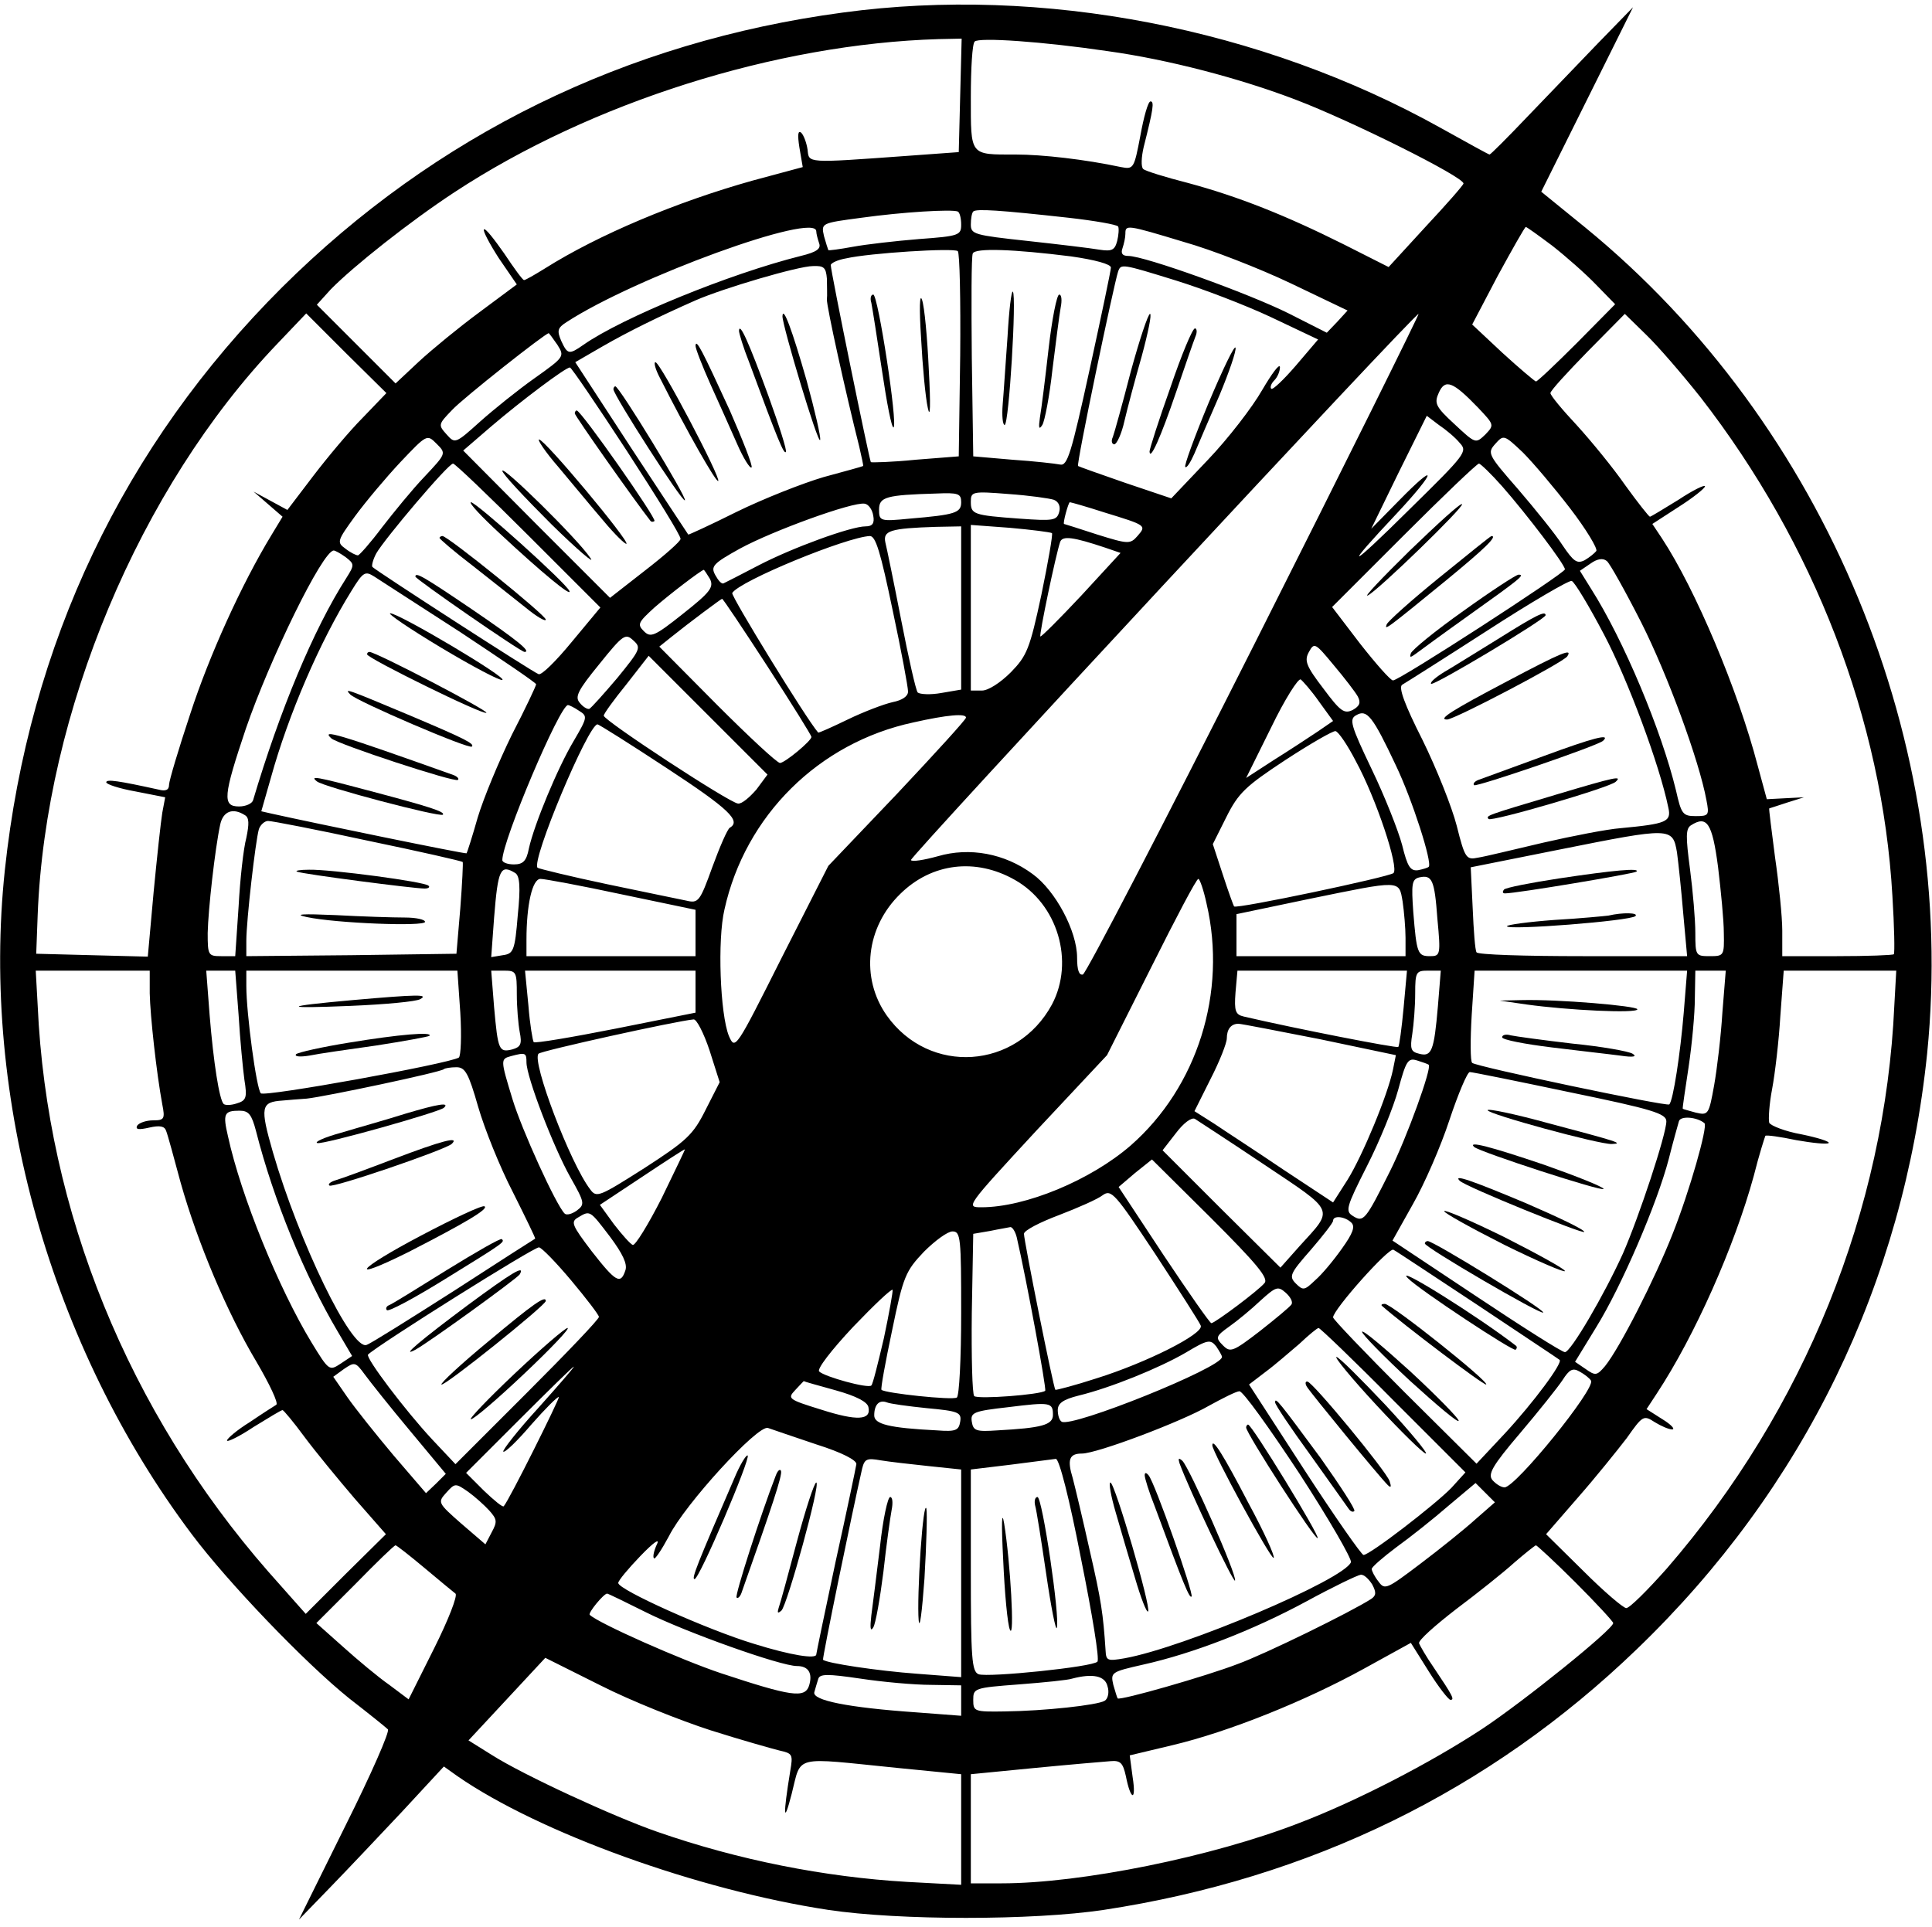 <?xml version="1.0" standalone="no"?>
<!DOCTYPE svg PUBLIC "-//W3C//DTD SVG 20010904//EN"
 "http://www.w3.org/TR/2001/REC-SVG-20010904/DTD/svg10.dtd">
<svg version="1.0" xmlns="http://www.w3.org/2000/svg"
 width="400pt" height="399pt" viewBox="0 0 400 399"
 preserveAspectRatio="xMidYMid meet">

<g transform="translate(0,399) scale(0.1,-0.1)"
fill="#000000" stroke="none">
<path d="M1745 3964 c-449 -60 -844 -254 -1161 -569 -328 -327 -524 -738 -574
-1207 -50 -472 95 -986 387 -1375 75 -100 234 -266 326 -340 40 -31 76 -60 80
-64 5 -3 -35 -94 -88 -200 l-96 -194 63 65 c35 36 102 107 150 158 l87 94 28
-20 c169 -117 498 -236 768 -277 147 -22 423 -22 570 0 427 65 799 246 1104
540 346 333 552 758 601 1234 64 641 -209 1302 -708 1710 l-91 74 95 191 95
191 -73 -75 c-40 -42 -106 -110 -147 -153 -40 -42 -75 -77 -77 -77 -2 0 -47
25 -101 55 -371 207 -826 295 -1238 239z m243 -171 l-3 -118 -110 -8 c-207
-15 -200 -15 -203 13 -2 14 -8 30 -13 35 -7 6 -8 -4 -4 -30 l7 -41 -104 -28
c-157 -44 -319 -112 -430 -182 -21 -13 -40 -24 -43 -24 -3 0 -21 25 -41 55
-21 30 -39 53 -42 50 -3 -2 11 -29 31 -60 l37 -54 -78 -58 c-42 -31 -98 -77
-125 -102 l-48 -45 -82 82 -81 81 29 32 c46 47 163 140 256 201 283 186 666
307 1002 317 l48 1 -3 -117z m306 91 c123 -17 273 -56 390 -101 113 -43 346
-159 346 -173 0 -3 -35 -43 -78 -89 l-77 -84 -93 47 c-120 60 -218 99 -322
127 -47 12 -89 25 -93 29 -5 4 -4 25 1 46 20 79 22 94 14 94 -5 0 -14 -32 -21
-71 -13 -68 -14 -70 -40 -65 -75 16 -163 26 -218 26 -96 0 -93 -4 -93 119 0
59 3 111 8 115 9 9 141 0 276 -20z m-304 -359 c0 -22 -4 -24 -87 -30 -49 -4
-110 -11 -137 -16 -27 -5 -50 -8 -51 -7 -1 2 -5 15 -9 29 -6 27 -6 27 77 38
86 12 187 18 200 13 4 -2 7 -14 7 -27z m223 14 c53 -6 99 -14 102 -18 2 -4 1
-18 -2 -30 -5 -19 -11 -22 -37 -18 -17 3 -84 11 -148 18 -111 12 -118 14 -118
34 0 12 2 24 5 27 6 6 54 3 198 -13z m-523 -28 c0 -5 3 -16 6 -25 4 -11 -5
-18 -38 -26 -148 -37 -370 -128 -450 -184 -30 -21 -33 -20 -46 8 -9 21 -8 27
11 39 141 92 517 229 517 188z m761 -22 c57 -16 157 -55 222 -86 l117 -56 -21
-23 -22 -23 -79 40 c-82 41 -298 119 -332 119 -12 0 -16 5 -12 16 3 9 6 22 6
30 0 19 2 19 121 -17z m763 -8 c28 -22 69 -58 91 -81 l39 -40 -79 -80 c-44
-44 -82 -80 -85 -80 -3 1 -34 27 -69 59 l-63 59 53 101 c30 55 56 101 58 101
2 0 27 -18 55 -39z m-1226 -227 l-3 -209 -89 -7 c-49 -5 -91 -6 -93 -5 -3 4
-83 395 -83 408 0 4 14 11 32 14 48 11 222 22 231 15 4 -4 6 -101 5 -216z
m230 205 c49 -7 82 -16 82 -23 0 -6 -20 -101 -44 -211 -38 -174 -46 -200 -61
-197 -10 2 -54 7 -99 10 l-81 7 -3 205 c-1 112 -1 209 2 215 4 12 85 9 204 -6z
m-506 -46 c0 -16 1 -35 0 -43 -1 -13 39 -194 67 -305 5 -22 9 -40 8 -40 -1 -1
-38 -11 -82 -23 -44 -13 -125 -45 -180 -72 -54 -27 -100 -48 -100 -47 -1 1
-54 82 -118 179 l-116 178 57 33 c54 31 115 61 192 95 57 25 213 71 243 71 23
1 27 -3 29 -26z m723 -4 c55 -17 144 -51 197 -76 l97 -46 -46 -54 c-25 -29
-48 -51 -51 -48 -3 3 0 11 6 17 7 7 12 19 12 28 -1 8 -17 -14 -37 -48 -20 -35
-70 -100 -112 -144 l-76 -80 -95 32 c-52 18 -97 34 -98 35 -4 3 74 376 83 403
6 16 7 16 120 -19z m-1684 -284 c-27 -27 -73 -82 -102 -120 l-54 -71 -35 19
-35 19 30 -26 30 -26 -23 -38 c-62 -102 -129 -250 -168 -370 -24 -72 -44 -139
-44 -147 0 -11 -7 -14 -22 -10 -82 18 -108 22 -108 15 0 -4 27 -13 61 -19 l61
-12 -6 -32 c-3 -18 -11 -92 -18 -165 l-12 -133 -116 3 -115 3 3 80 c16 419
211 885 496 1183 l60 63 83 -83 83 -82 -49 -51z m1847 -467 c-189 -375 -349
-683 -356 -686 -8 -2 -12 9 -12 35 0 55 -45 139 -92 173 -58 43 -131 56 -196
37 -29 -8 -54 -12 -56 -8 -3 6 1042 1131 1051 1131 2 0 -150 -307 -339 -682z
m923 509 c235 -303 376 -667 397 -1032 4 -64 5 -118 3 -121 -2 -2 -55 -4 -118
-4 l-113 0 0 53 c0 28 -7 97 -15 152 -7 55 -13 100 -12 101 1 0 18 6 37 12
l35 11 -39 -2 -38 -2 -19 70 c-41 157 -129 365 -198 470 l-20 30 54 35 c30 19
55 39 55 43 0 4 -25 -8 -55 -28 -31 -19 -57 -35 -59 -35 -2 0 -25 29 -51 65
-25 36 -70 91 -100 124 -30 32 -55 62 -55 67 0 5 35 43 77 86 l77 78 44 -43
c24 -23 75 -82 113 -130z m-2367 109 c15 -24 15 -25 -47 -69 -34 -24 -85 -65
-113 -90 -51 -46 -52 -46 -69 -27 -18 20 -18 21 11 51 22 24 193 159 200 159
1 0 9 -11 18 -24z m144 -220 c61 -94 112 -176 111 -182 0 -5 -33 -34 -73 -65
l-73 -57 -152 152 -152 153 58 50 c62 53 155 123 163 122 3 0 56 -78 118 -173z
m1762 90 c34 -36 34 -36 15 -56 -20 -19 -20 -19 -64 22 -39 36 -42 43 -32 65
13 29 29 23 81 -31z m-38 -73 c17 -18 13 -23 -104 -138 -128 -127 -140 -129
-25 -7 82 88 84 108 3 25 l-57 -58 57 117 58 117 25 -19 c15 -10 34 -26 43
-37z m-2143 -70 c-25 -26 -64 -74 -88 -105 -24 -32 -47 -58 -50 -58 -4 0 -16
6 -26 14 -18 13 -17 16 20 67 22 30 64 80 94 112 55 58 55 58 75 38 20 -20 20
-20 -25 -68z m2372 -66 c33 -43 57 -83 54 -88 -4 -5 -14 -13 -24 -19 -16 -8
-23 -3 -46 31 -14 22 -56 74 -92 116 -63 72 -64 75 -47 94 17 19 18 19 57 -18
21 -21 65 -73 98 -116z m-2157 -56 l149 -149 -59 -71 c-32 -39 -63 -70 -69
-67 -10 3 -335 213 -344 222 -2 2 1 15 8 28 17 30 149 186 159 186 4 0 74 -67
156 -149z m2016 102 c51 -58 130 -162 130 -172 0 -8 -344 -231 -356 -230 -5 0
-35 34 -68 76 l-58 76 148 148 c82 82 152 149 156 149 3 0 25 -21 48 -47z
m-1120 -33 c0 -22 -12 -26 -107 -34 -61 -6 -63 -5 -63 19 0 26 15 30 118 33
46 2 52 0 52 -18z m192 5 c10 -4 14 -14 11 -25 -5 -18 -12 -19 -82 -14 -96 7
-101 9 -101 35 0 21 3 22 78 16 43 -3 85 -9 94 -12z m-374 -33 c3 -16 -2 -22
-16 -22 -30 0 -151 -44 -222 -81 -36 -19 -68 -35 -72 -37 -4 -2 -11 6 -17 17
-10 18 -5 24 51 55 68 37 233 97 258 93 8 -1 16 -12 18 -25z m478 7 c88 -27
88 -27 69 -49 -15 -17 -19 -17 -83 3 -37 12 -68 22 -69 22 -3 1 9 45 12 45 2
0 34 -9 71 -21z m-296 -198 l0 -169 -41 -7 c-22 -4 -44 -3 -49 1 -4 5 -19 72
-34 149 -15 77 -30 150 -33 162 -5 24 10 29 105 32 l52 1 0 -169z m188 155 c2
-3 -8 -60 -22 -128 -24 -112 -30 -126 -63 -160 -22 -22 -47 -38 -60 -38 l-23
0 0 171 0 172 81 -6 c45 -4 84 -9 87 -11z m-330 -159 c18 -84 32 -160 32 -169
0 -10 -12 -18 -32 -22 -18 -4 -60 -20 -93 -36 -33 -16 -60 -28 -61 -27 -24 27
-181 283 -178 289 15 25 237 116 285 118 12 0 22 -33 47 -153z m440 129 l32
-11 -81 -88 c-45 -48 -83 -86 -85 -85 -3 3 32 170 41 196 5 13 27 10 93 -12z
m-1572 -20 c18 -14 18 -16 1 -43 -68 -106 -138 -275 -193 -460 -2 -7 -15 -13
-29 -13 -35 0 -33 21 14 161 49 143 159 369 182 369 3 0 14 -6 25 -14z m2682
-135 c54 -107 120 -286 135 -368 6 -31 5 -33 -22 -33 -27 0 -30 4 -41 53 -30
124 -108 311 -176 418 l-23 37 22 15 c14 10 26 12 34 5 6 -5 38 -62 71 -127z
m-2445 -20 c86 -57 157 -105 157 -108 0 -3 -22 -50 -50 -104 -27 -55 -59 -132
-71 -172 -11 -39 -22 -73 -23 -74 -2 -2 -318 63 -403 82 l-22 5 20 70 c36 130
101 281 167 387 24 39 28 41 47 29 11 -7 91 -59 178 -115z m517 110 c8 -17 1
-27 -56 -72 -59 -47 -67 -50 -81 -36 -14 14 -12 18 22 49 32 28 95 76 102 78
1 0 7 -9 13 -19z m1851 -115 c49 -93 115 -270 133 -358 7 -30 -4 -34 -99 -43
-27 -2 -99 -16 -160 -30 -60 -14 -121 -29 -135 -31 -24 -5 -27 -2 -44 66 -10
39 -42 119 -71 178 -37 73 -50 109 -42 114 7 4 86 54 176 112 91 59 170 105
175 103 6 -2 36 -52 67 -111z m-1732 -66 c50 -77 91 -143 91 -146 0 -8 -54
-53 -65 -54 -6 0 -64 54 -130 120 l-120 121 25 20 c36 29 103 79 105 79 2 0
44 -63 94 -140z m-311 -24 c-28 -33 -54 -62 -58 -64 -4 -1 -13 4 -20 13 -10
12 -4 25 41 80 49 61 54 64 70 49 17 -15 15 -19 -33 -78z m1533 -38 c7 -13 4
-20 -10 -28 -18 -9 -26 -3 -61 44 -36 47 -40 58 -30 76 11 20 13 19 51 -27 22
-26 45 -56 50 -65z m-1245 -193 c-14 -16 -30 -30 -38 -29 -17 1 -278 172 -278
182 0 4 21 33 47 65 l46 59 123 -123 123 -123 -23 -31z m1165 182 l29 -40 -32
-22 c-18 -12 -59 -39 -91 -59 l-57 -37 52 105 c28 58 56 102 61 99 4 -3 22
-23 38 -46z m-1532 -19 c18 -11 17 -14 -11 -62 -33 -55 -82 -173 -93 -223 -5
-26 -12 -33 -31 -33 -13 0 -24 4 -24 9 0 40 119 321 136 321 2 0 13 -5 23 -12z
m1691 -113 c34 -71 76 -202 68 -210 -2 -2 -12 -5 -22 -7 -16 -2 -22 7 -33 52
-8 30 -36 101 -63 157 -44 92 -47 104 -32 112 22 13 34 -2 82 -104z m-890 99
c0 -4 -64 -74 -142 -157 l-143 -150 -97 -191 c-95 -189 -96 -191 -109 -161
-18 45 -24 199 -9 262 43 194 195 345 391 387 71 16 109 19 109 10z m-619
-105 c128 -84 154 -109 130 -123 -5 -3 -21 -40 -36 -81 -26 -72 -29 -76 -54
-70 -14 3 -88 18 -164 34 -76 16 -141 32 -144 34 -14 14 105 297 124 297 3 0
68 -41 144 -91z m1426 15 c42 -77 90 -221 78 -232 -9 -8 -326 -75 -330 -69 -1
1 -12 31 -23 65 l-21 64 28 56 c25 50 40 64 122 118 52 34 99 61 104 60 6 -1
25 -29 42 -62z m-2300 -112 c9 -5 9 -18 3 -47 -6 -22 -13 -86 -16 -142 l-7
-103 -29 0 c-27 0 -28 2 -28 48 1 48 15 174 26 225 6 27 26 35 51 19z m255
-53 c106 -22 194 -42 196 -44 1 -1 -1 -44 -5 -96 l-8 -94 -217 -3 -218 -2 0
32 c0 42 19 207 26 231 3 9 12 17 19 17 8 0 101 -18 207 -41z m2795 -54 c6
-50 12 -111 12 -137 1 -47 0 -48 -29 -48 -29 0 -30 1 -30 48 0 27 -5 86 -11
132 -9 68 -9 84 2 91 33 21 44 5 56 -86z m-85 30 c3 -22 9 -79 13 -127 l8 -88
-216 0 c-119 0 -218 3 -220 8 -3 4 -6 45 -8 92 l-4 84 185 37 c230 46 233 46
242 -6z m-1371 -57 c89 -50 124 -169 77 -258 -73 -135 -254 -147 -342 -23 -55
78 -43 183 28 252 65 64 156 75 237 29z m-1034 14 c9 -6 11 -29 5 -87 -6 -74
-9 -80 -31 -83 l-24 -4 6 82 c8 100 13 111 44 92z m1909 -95 c7 -74 6 -77 -15
-77 -26 0 -28 5 -35 92 -4 57 -3 67 12 71 27 6 32 -4 38 -86z m-1689 51 l153
-32 0 -48 0 -48 -175 0 -175 0 0 34 c0 72 12 126 29 126 9 0 84 -14 168 -32z
m1211 -19 c43 -184 -19 -380 -157 -501 -83 -72 -218 -128 -309 -128 -33 0 -32
1 113 158 l147 157 92 183 c50 100 93 182 97 182 3 0 11 -23 17 -51z m406 4
c3 -21 6 -55 6 -75 l0 -38 -175 0 -175 0 0 44 0 43 148 31 c195 40 188 40 196
-5z m-2594 -190 c1 -47 14 -165 26 -230 6 -30 4 -33 -19 -33 -14 0 -29 -5 -33
-11 -4 -8 3 -9 25 -4 22 5 32 3 35 -7 3 -7 16 -55 30 -107 35 -124 96 -269
157 -371 27 -46 46 -86 41 -89 -5 -3 -30 -19 -55 -36 -26 -16 -47 -34 -47 -38
0 -4 25 8 55 28 31 19 57 35 60 35 2 0 23 -25 45 -55 23 -31 70 -88 105 -129
l64 -73 -83 -82 -83 -83 -78 88 c-289 331 -458 746 -477 1172 l-4 72 118 0
118 0 0 -47z m184 -45 c3 -51 9 -112 12 -134 6 -37 4 -43 -16 -49 -12 -4 -24
-4 -27 -1 -9 9 -21 86 -29 184 l-7 92 30 0 30 0 7 -92z m459 5 c3 -49 1 -90
-3 -93 -22 -13 -402 -82 -410 -74 -9 9 -30 165 -30 222 l0 32 219 0 218 0 6
-87z m117 38 c0 -27 3 -62 6 -78 5 -25 2 -31 -15 -36 -28 -7 -30 -2 -38 87
l-6 76 27 0 c25 0 26 -3 26 -49z m370 5 l0 -43 -165 -33 c-91 -18 -168 -31
-170 -28 -2 2 -8 37 -11 76 l-7 72 177 0 176 0 0 -44z m1466 -33 c-4 -43 -9
-79 -11 -81 -3 -3 -213 38 -320 63 -17 4 -20 11 -17 50 l4 45 175 0 176 0 -7
-77z m71 3 c-8 -93 -13 -105 -39 -98 -17 4 -19 10 -14 41 3 20 6 57 6 84 0 44
2 47 26 47 l27 0 -6 -74z m509 -13 c-7 -84 -22 -183 -30 -190 -4 -5 -399 78
-408 86 -4 3 -4 48 -1 99 l6 92 220 0 220 0 -7 -87z m80 0 c-3 -49 -11 -116
-17 -150 -11 -61 -12 -63 -38 -57 -14 4 -26 7 -27 8 -1 1 5 39 12 86 7 47 13
111 13 143 l1 57 31 0 32 0 -7 -87z m356 15 c-19 -423 -186 -837 -471 -1166
-40 -45 -77 -82 -84 -82 -6 0 -46 34 -89 77 l-77 76 66 76 c36 41 81 97 101
123 33 47 35 48 58 33 13 -8 29 -15 36 -15 7 0 -2 10 -20 21 l-33 21 21 32
c79 120 161 305 201 451 11 44 23 81 24 83 2 2 31 -2 64 -9 34 -6 64 -9 67 -6
3 3 -22 11 -56 18 -34 6 -64 18 -67 24 -2 7 0 39 6 70 6 32 14 100 17 151 l7
94 116 0 117 0 -4 -72z m-2453 -93 l21 -66 -29 -57 c-26 -52 -39 -64 -127
-121 -93 -59 -99 -62 -112 -44 -41 53 -122 266 -107 281 5 6 286 68 321 71 6
1 21 -28 33 -64z m1264 23 l157 -33 -6 -30 c-11 -53 -63 -178 -94 -228 l-30
-47 -103 68 c-56 38 -121 80 -143 95 l-41 26 33 66 c19 37 34 75 34 85 0 19 9
30 24 30 6 0 82 -15 169 -32z m-1643 -48 c0 -30 56 -176 91 -238 30 -53 30
-56 13 -69 -10 -7 -21 -10 -25 -6 -18 18 -89 174 -108 237 -25 82 -25 83 -3
89 30 8 32 7 32 -13z m1868 -5 c7 -6 -45 -150 -80 -220 -51 -102 -55 -107 -77
-93 -16 10 -14 18 29 103 26 51 55 122 65 159 16 59 20 66 39 60 12 -4 22 -7
24 -9z m-1968 -87 c13 -45 45 -125 72 -177 26 -52 47 -95 46 -96 -2 -1 -77
-49 -168 -108 -91 -58 -172 -109 -181 -112 -31 -12 -140 213 -194 399 -27 94
-25 104 20 107 11 1 34 3 50 4 38 4 279 55 284 61 2 2 14 4 26 4 18 0 25 -12
45 -82z m2261 30 c170 -35 199 -44 199 -60 0 -27 -57 -199 -90 -274 -39 -86
-108 -204 -120 -204 -6 0 -88 52 -184 116 l-173 115 42 75 c24 42 58 120 76
175 18 54 37 99 42 99 5 0 99 -19 208 -42z m-2721 -80 c36 -142 101 -300 169
-415 l30 -51 -24 -16 c-23 -15 -24 -15 -60 44 -68 112 -146 303 -173 427 -11
47 -8 53 24 53 19 0 25 -8 34 -42z m2088 -70 c148 -99 144 -90 73 -168 l-40
-45 -122 121 -122 122 28 36 c15 20 32 33 39 29 6 -4 71 -46 144 -95z m911 86
c7 -7 -31 -141 -66 -229 -37 -94 -110 -237 -140 -274 -17 -20 -20 -20 -40 -6
l-22 15 44 72 c52 84 126 256 150 348 9 36 19 71 21 78 3 12 38 9 53 -4z
m-2159 -155 c-28 -55 -55 -99 -60 -97 -5 2 -22 21 -39 43 l-29 40 86 57 c48
32 88 58 90 58 1 0 -21 -45 -48 -101z m1248 -176 c-12 -15 -103 -83 -110 -83
-3 0 -47 63 -99 141 l-93 141 34 29 35 28 122 -121 c95 -95 120 -125 111 -135z
m-132 -88 c7 -17 -113 -77 -215 -109 -46 -15 -85 -25 -86 -24 -4 4 -65 309
-65 323 0 7 33 24 73 39 39 15 80 33 90 41 18 13 26 3 109 -122 49 -75 92
-142 94 -148z m-1223 184 c26 -35 36 -56 32 -69 -10 -31 -20 -25 -70 39 -41
54 -44 61 -28 70 25 15 24 15 66 -40z m1535 29 c8 -8 3 -22 -20 -54 -17 -24
-41 -53 -55 -65 -22 -21 -25 -22 -40 -7 -15 15 -12 21 31 70 25 29 46 56 46
60 0 12 25 9 38 -4z m-693 -30 c20 -86 62 -314 59 -318 -9 -8 -139 -18 -147
-11 -4 4 -6 81 -5 172 l3 164 35 6 c19 4 38 7 42 8 4 0 10 -9 13 -21z m-115
-157 c0 -94 -4 -172 -9 -175 -9 -6 -149 9 -156 16 -2 2 8 57 22 123 23 112 28
123 66 163 23 23 49 42 59 42 17 0 18 -13 18 -169z m-807 67 c31 -37 57 -71
57 -75 0 -5 -67 -75 -149 -157 l-148 -148 -48 51 c-56 60 -139 170 -133 176
19 19 345 224 354 222 6 -1 36 -32 67 -69z m1877 -51 c91 -61 167 -111 169
-113 7 -6 -53 -87 -113 -152 l-59 -63 -149 148 c-81 81 -148 151 -148 155 0
16 116 146 125 140 6 -3 84 -55 175 -115z m-1230 -68 c-12 -51 -23 -96 -26
-98 -6 -7 -97 18 -108 29 -5 5 25 44 70 92 44 46 80 80 82 77 1 -3 -7 -48 -18
-100z m844 70 c-3 -5 -32 -29 -65 -55 -57 -44 -62 -45 -77 -30 -16 16 -15 19
13 39 17 12 46 36 65 54 32 29 36 30 52 16 10 -9 15 -19 12 -24z m211 -199
l149 -149 -29 -32 c-34 -35 -169 -139 -182 -139 -4 0 -60 80 -123 177 l-114
176 34 26 c19 14 50 41 70 58 19 18 37 33 40 33 3 0 73 -67 155 -150z m-355
90 c0 -22 -311 -147 -332 -134 -5 3 -8 14 -8 24 0 14 11 22 43 30 66 16 167
57 222 89 45 27 51 28 63 13 6 -9 12 -19 12 -22z m-1681 -153 l74 -89 -20 -20
-21 -20 -67 78 c-37 44 -80 98 -96 121 l-29 42 22 16 c22 15 24 15 43 -11 11
-15 53 -68 94 -117z m266 48 c-43 -47 -75 -88 -73 -91 3 -3 29 22 58 56 29 33
55 59 57 57 2 -3 -103 -214 -114 -226 -2 -3 -20 12 -41 32 l-37 37 110 110
c60 60 111 110 113 110 2 0 -31 -38 -73 -85z m2179 56 c10 -16 -156 -221 -179
-221 -7 0 -18 7 -25 15 -10 12 -1 29 57 97 39 46 78 95 88 110 14 22 21 26 35
18 11 -6 21 -14 24 -19z m-1564 -20 c43 -12 66 -24 68 -35 6 -27 -23 -29 -98
-5 -68 21 -70 23 -54 40 10 11 18 19 18 19 1 -1 30 -9 66 -19z m960 -172 c61
-94 109 -177 107 -184 -14 -36 -346 -177 -469 -199 -35 -6 -38 -5 -39 16 -5
76 -9 104 -33 208 -14 63 -30 130 -35 149 -12 39 -7 51 19 51 31 0 206 66 263
99 29 16 57 30 63 30 7 1 62 -76 124 -170z m-771 135 c66 -6 72 -9 69 -28 -3
-18 -9 -21 -48 -18 -100 5 -130 13 -130 31 0 22 10 33 26 27 7 -3 44 -8 83
-12z m261 -14 c0 -21 -24 -27 -115 -32 -44 -3 -50 -1 -53 18 -3 19 4 22 75 30
88 11 93 10 93 -16z m-490 -61 c54 -17 84 -33 83 -41 -1 -7 -20 -98 -43 -202
-22 -103 -40 -190 -40 -192 0 -10 -52 -2 -129 22 -96 29 -281 112 -281 126 0
5 21 30 46 56 27 28 41 38 34 24 -6 -13 -9 -26 -6 -29 2 -3 16 18 31 46 33 66
184 231 205 224 8 -3 53 -18 100 -34z m233 -45 l67 -7 0 -215 0 -215 -91 7
c-82 6 -188 22 -195 29 -2 2 60 304 81 396 5 20 10 22 38 17 18 -3 62 -8 100
-12z m315 -191 c23 -114 39 -210 34 -214 -10 -11 -226 -33 -246 -26 -14 6 -16
32 -16 215 l0 209 83 10 c45 6 87 11 93 12 7 0 28 -82 52 -206z m-1225 99 c16
-18 17 -23 5 -45 l-13 -25 -50 43 c-49 43 -49 44 -31 64 18 20 19 20 45 2 14
-10 34 -28 44 -39z m2042 -18 c-22 -20 -73 -61 -114 -92 -70 -53 -74 -55 -87
-37 -8 10 -14 22 -14 26 0 4 23 24 51 45 29 21 77 59 108 86 l56 47 20 -20 20
-20 -40 -35z m-2176 -101 c31 -26 60 -50 64 -53 5 -4 -15 -55 -44 -113 l-53
-106 -40 30 c-23 16 -66 52 -96 79 l-55 49 80 80 c44 45 81 81 84 81 2 0 29
-21 60 -47z m2383 -30 c43 -43 78 -81 78 -84 0 -13 -185 -162 -271 -219 -108
-71 -261 -150 -379 -195 -180 -70 -452 -125 -616 -125 l-64 0 0 113 0 113 133
13 c72 7 143 13 156 14 21 2 26 -4 32 -31 10 -51 22 -53 14 -2 l-6 45 88 21
c118 28 276 92 396 158 l98 54 37 -59 c20 -32 41 -59 45 -59 9 0 5 8 -34 66
-16 23 -29 46 -31 51 -2 6 33 37 77 71 44 33 98 76 120 96 22 19 42 35 45 36
2 0 40 -35 82 -77z m-421 -4 c9 -17 8 -23 -2 -30 -42 -27 -219 -114 -277 -135
-65 -25 -243 -76 -248 -71 -1 1 -5 14 -9 28 -6 26 -4 27 62 42 103 23 227 71
338 131 55 30 105 54 112 55 7 1 17 -9 24 -20z m-1503 -58 c82 -41 278 -111
312 -111 24 0 33 -15 25 -41 -9 -26 -37 -22 -182 26 -81 27 -253 103 -272 121
-4 4 29 44 36 44 2 0 39 -18 81 -39z m133 -244 c63 -20 127 -38 143 -42 27 -6
28 -8 22 -43 -15 -92 -14 -113 3 -47 21 82 0 76 219 54 l132 -13 0 -115 0
-114 -112 6 c-170 10 -349 45 -518 104 -89 31 -276 117 -342 159 l-48 30 80
86 79 85 114 -57 c63 -32 166 -73 228 -93z m457 94 l62 -1 0 -31 0 -32 -92 7
c-143 10 -217 25 -212 42 2 8 6 20 8 27 3 11 19 11 87 1 46 -7 112 -13 147
-13z m365 -3 c4 -12 1 -26 -6 -30 -15 -9 -125 -21 -207 -22 -63 -1 -65 0 -65
24 0 24 2 25 95 32 52 4 102 9 110 12 42 11 68 6 73 -16z"/>
<path d="M1907 3290 c3 -58 9 -123 14 -145 5 -24 6 6 2 79 -3 66 -9 131 -14
145 -5 15 -6 -18 -2 -79z"/>
<path d="M1804 3363 c2 -10 12 -73 22 -140 10 -67 20 -120 24 -118 9 6 -32
275 -42 275 -5 0 -7 -8 -4 -17z"/>
<path d="M2086 3293 c-4 -54 -8 -117 -10 -140 -2 -24 0 -43 4 -43 9 0 25 268
17 276 -3 3 -8 -39 -11 -93z"/>
<path d="M2171 3268 c-7 -62 -15 -126 -18 -143 -3 -21 -2 -26 5 -15 5 8 15 60
21 115 7 55 14 112 17 128 3 15 2 27 -3 27 -5 0 -15 -51 -22 -112z"/>
<path d="M1620 3335 c0 -20 74 -267 78 -256 2 5 -11 61 -28 123 -30 105 -49
156 -50 133z"/>
<path d="M1530 3305 c0 -5 9 -35 21 -65 60 -163 72 -191 76 -186 3 2 -14 55
-36 116 -41 112 -60 154 -61 135z"/>
<path d="M1440 3274 c0 -6 14 -42 31 -80 17 -38 42 -93 55 -123 13 -30 27 -52
30 -49 3 3 -18 56 -45 118 -57 124 -70 150 -71 134z"/>
<path d="M1366 3208 c56 -111 117 -218 121 -214 6 6 -120 246 -130 246 -4 0 0
-15 9 -32z"/>
<path d="M1270 3184 c0 -12 143 -235 148 -230 5 5 -136 236 -144 236 -2 0 -4
-3 -4 -6z"/>
<path d="M2341 3220 c-17 -66 -34 -127 -37 -135 -4 -8 -2 -15 3 -15 5 0 15 21
21 48 6 26 22 86 36 135 13 48 21 87 17 87 -4 0 -22 -54 -40 -120z"/>
<path d="M2423 3187 c-24 -67 -43 -127 -43 -132 1 -20 23 29 55 123 18 53 36
105 40 115 4 9 3 17 -1 17 -5 0 -28 -55 -51 -123z"/>
<path d="M2502 3155 c-29 -70 -51 -130 -48 -132 3 -3 11 10 19 28 8 19 31 73
52 121 20 48 35 92 33 98 -2 6 -27 -46 -56 -115z"/>
<path d="M1190 3134 c0 -5 124 -181 157 -223 2 -2 5 -2 8 0 5 5 -152 229 -161
229 -2 0 -4 -3 -4 -6z"/>
<path d="M1156 3023 c27 -32 68 -82 93 -111 24 -29 46 -50 48 -48 6 6 -169
216 -181 216 -4 0 13 -26 40 -57z"/>
<path d="M1040 3015 c0 -6 46 -55 101 -110 56 -55 93 -86 81 -70 -27 40 -182
192 -182 180z"/>
<path d="M1035 2885 c88 -82 149 -132 144 -119 -6 16 -193 184 -204 184 -5 -1
22 -30 60 -65z"/>
<path d="M910 2876 c0 -2 30 -28 68 -57 37 -29 86 -68 110 -87 23 -19 42 -30
42 -25 0 9 -203 173 -214 173 -3 0 -6 -2 -6 -4z"/>
<path d="M860 2796 c0 -5 218 -156 226 -156 15 0 -16 25 -110 89 -99 67 -116
77 -116 67z"/>
<path d="M2919 2850 c-57 -56 -97 -98 -87 -93 22 11 200 184 195 189 -3 3 -51
-41 -108 -96z"/>
<path d="M2980 2794 c-58 -47 -107 -91 -109 -97 -5 -13 -2 -11 124 92 79 65
106 91 93 91 -2 0 -50 -39 -108 -86z"/>
<path d="M3030 2725 c-58 -41 -107 -81 -109 -88 -3 -9 -1 -9 10 -1 8 6 57 42
109 79 108 77 118 85 104 85 -5 0 -57 -34 -114 -75z"/>
<path d="M913 2649 c65 -39 122 -69 127 -67 12 4 -214 138 -232 138 -7 0 40
-32 105 -71z"/>
<path d="M760 2635 c0 -8 242 -127 247 -121 5 4 -229 126 -242 126 -3 0 -5 -2
-5 -5z"/>
<path d="M725 2552 c13 -14 246 -114 252 -108 6 6 -16 17 -132 66 -131 55
-132 55 -120 42z"/>
<path d="M686 2461 c13 -12 256 -92 262 -86 3 2 -1 7 -9 10 -241 86 -275 96
-253 76z"/>
<path d="M656 2372 c12 -11 255 -75 261 -69 5 6 -29 17 -158 51 -105 28 -118
30 -103 18z"/>
<path d="M3105 2669 c-44 -27 -95 -59 -114 -70 -18 -11 -31 -22 -28 -25 5 -5
237 134 237 142 0 10 -20 0 -95 -47z"/>
<path d="M3120 2579 c-114 -60 -144 -79 -124 -79 15 0 242 119 249 131 11 17
-10 9 -125 -52z"/>
<path d="M3195 2424 c-66 -24 -126 -46 -134 -49 -8 -3 -12 -8 -9 -11 5 -4 257
82 267 92 17 16 -21 6 -124 -32z"/>
<path d="M3220 2344 c-144 -43 -144 -43 -138 -50 7 -6 250 65 263 77 14 13 2
11 -125 -27z"/>
<path d="M615 2185 c11 -5 242 -35 264 -35 8 0 12 3 8 6 -7 8 -202 34 -247 33
-19 0 -30 -2 -25 -4z"/>
<path d="M635 2091 c61 -13 245 -20 245 -10 0 5 -19 9 -42 9 -24 0 -88 2 -143
5 -69 3 -88 2 -60 -4z"/>
<path d="M3228 2171 c-59 -9 -110 -19 -114 -23 -4 -5 -3 -8 2 -8 24 0 268 41
272 45 9 8 -47 3 -160 -14z"/>
<path d="M3330 2094 c-8 -1 -59 -6 -112 -9 -54 -4 -98 -10 -98 -13 0 -9 256
11 266 21 7 7 -26 8 -56 1z"/>
<path d="M730 1919 c-146 -13 -149 -18 -5 -12 72 3 137 9 145 14 18 10 -4 10
-140 -2z"/>
<path d="M723 1831 c-56 -9 -105 -20 -110 -24 -4 -5 8 -6 27 -3 19 4 82 13
139 21 58 9 107 18 110 20 8 9 -63 3 -166 -14z"/>
<path d="M3160 1910 c86 -12 230 -19 230 -10 0 7 -165 21 -240 19 l-45 -1 55
-8z"/>
<path d="M3110 1842 c0 -5 46 -14 103 -21 56 -7 120 -14 142 -17 27 -4 35 -2
25 4 -8 5 -64 15 -125 21 -60 7 -118 15 -127 17 -10 3 -18 1 -18 -4z"/>
<path d="M840 1684 c-41 -13 -102 -30 -135 -40 -33 -9 -55 -19 -48 -21 11 -4
252 64 262 73 13 12 -12 8 -79 -12z"/>
<path d="M815 1590 c-55 -21 -109 -41 -120 -44 -10 -3 -17 -8 -13 -11 6 -6
237 73 253 86 18 17 -20 7 -120 -31z"/>
<path d="M871 1431 c-133 -70 -154 -98 -24 -33 115 59 166 89 156 94 -4 3 -64
-25 -132 -61z"/>
<path d="M925 1360 c-61 -38 -114 -71 -120 -73 -5 -2 -7 -7 -4 -10 3 -4 57 25
120 64 125 77 124 77 118 83 -2 3 -54 -27 -114 -64z"/>
<path d="M3080 1691 c0 -8 231 -71 257 -70 26 1 12 5 -131 43 -69 19 -126 31
-126 27z"/>
<path d="M3052 1615 c10 -10 268 -94 268 -87 0 4 -55 26 -123 50 -112 38 -159
50 -145 37z"/>
<path d="M3022 1545 c11 -12 258 -112 258 -106 0 5 -55 31 -122 60 -112 47
-150 60 -136 46z"/>
<path d="M2990 1482 c0 -4 56 -35 125 -70 69 -34 125 -58 125 -54 0 4 -56 35
-125 70 -69 34 -125 58 -125 54z"/>
<path d="M2950 1415 c0 -8 240 -148 245 -143 5 5 -227 148 -239 148 -3 0 -6
-2 -6 -5z"/>
<path d="M968 1287 c-94 -70 -142 -110 -108 -92 29 16 210 147 216 156 12 21
-16 4 -108 -64z"/>
<path d="M1012 1213 c-57 -47 -101 -88 -98 -90 5 -5 216 164 216 173 0 12 -25
-5 -118 -83z"/>
<path d="M1065 1145 c-55 -52 -95 -94 -90 -94 6 0 55 42 110 94 55 52 96 95
90 95 -5 0 -55 -43 -110 -95z"/>
<path d="M2915 1343 c22 -23 219 -153 223 -148 3 3 3 6 1 8 -80 62 -255 171
-224 140z"/>
<path d="M2861 1286 c43 -38 212 -166 216 -163 6 6 -196 167 -210 167 -6 0 -8
-2 -6 -4z"/>
<path d="M2820 1232 c0 -5 45 -51 100 -102 55 -50 100 -88 100 -82 0 5 -45 51
-100 102 -55 50 -100 88 -100 82z"/>
<path d="M2850 1080 c51 -55 97 -100 102 -100 5 0 -32 45 -83 100 -52 55 -97
100 -102 100 -5 0 32 -45 83 -100z"/>
<path d="M2706 1118 c8 -13 148 -184 167 -203 7 -7 8 -4 4 8 -8 22 -159 205
-170 206 -5 1 -5 -5 -1 -11z"/>
<path d="M2640 1086 c0 -5 33 -54 73 -109 39 -55 75 -105 79 -111 4 -6 9 -8
12 -5 3 3 -29 52 -70 110 -85 115 -94 127 -94 115z"/>
<path d="M2580 1034 c0 -12 143 -234 148 -229 5 4 -136 235 -144 235 -2 0 -4
-3 -4 -6z"/>
<path d="M2510 997 c0 -14 122 -238 127 -233 3 3 -20 54 -52 113 -53 102 -75
136 -75 120z"/>
<path d="M2442 960 c20 -55 113 -251 115 -243 4 12 -94 233 -109 248 -8 7 -9
5 -6 -5z"/>
<path d="M2370 935 c0 -6 9 -35 21 -65 60 -163 72 -191 76 -186 5 5 -76 236
-89 251 -5 6 -8 6 -8 0z"/>
<path d="M2310 858 c10 -35 28 -96 40 -136 12 -41 24 -72 27 -69 7 7 -69 267
-78 267 -4 0 1 -28 11 -62z"/>
<path d="M1520 928 c-77 -178 -89 -208 -82 -208 10 0 116 249 110 256 -3 2
-16 -19 -28 -48z"/>
<path d="M1606 934 c-31 -80 -85 -248 -81 -252 2 -3 7 1 10 9 64 181 85 244
82 253 -2 5 -7 1 -11 -10z"/>
<path d="M1650 798 c-18 -68 -35 -130 -38 -138 -3 -10 -2 -12 6 -5 12 12 82
265 72 265 -4 0 -22 -55 -40 -122z"/>
<path d="M1822 788 c-7 -57 -15 -121 -18 -143 -3 -26 -2 -35 4 -25 5 8 14 60
21 115 6 55 14 112 17 128 3 15 2 27 -3 27 -5 0 -15 -46 -21 -102z"/>
<path d="M1906 780 c-4 -58 -6 -123 -4 -145 2 -22 7 17 12 86 4 69 6 134 4
145 -3 10 -8 -28 -12 -86z"/>
<path d="M2143 873 c3 -10 13 -74 23 -142 10 -69 20 -119 22 -112 7 21 -30
271 -40 271 -5 0 -7 -8 -5 -17z"/>
<path d="M2077 760 c3 -69 9 -134 14 -145 10 -22 1 140 -12 220 -5 30 -6 1 -2
-75z"/>
</g>
</svg>
